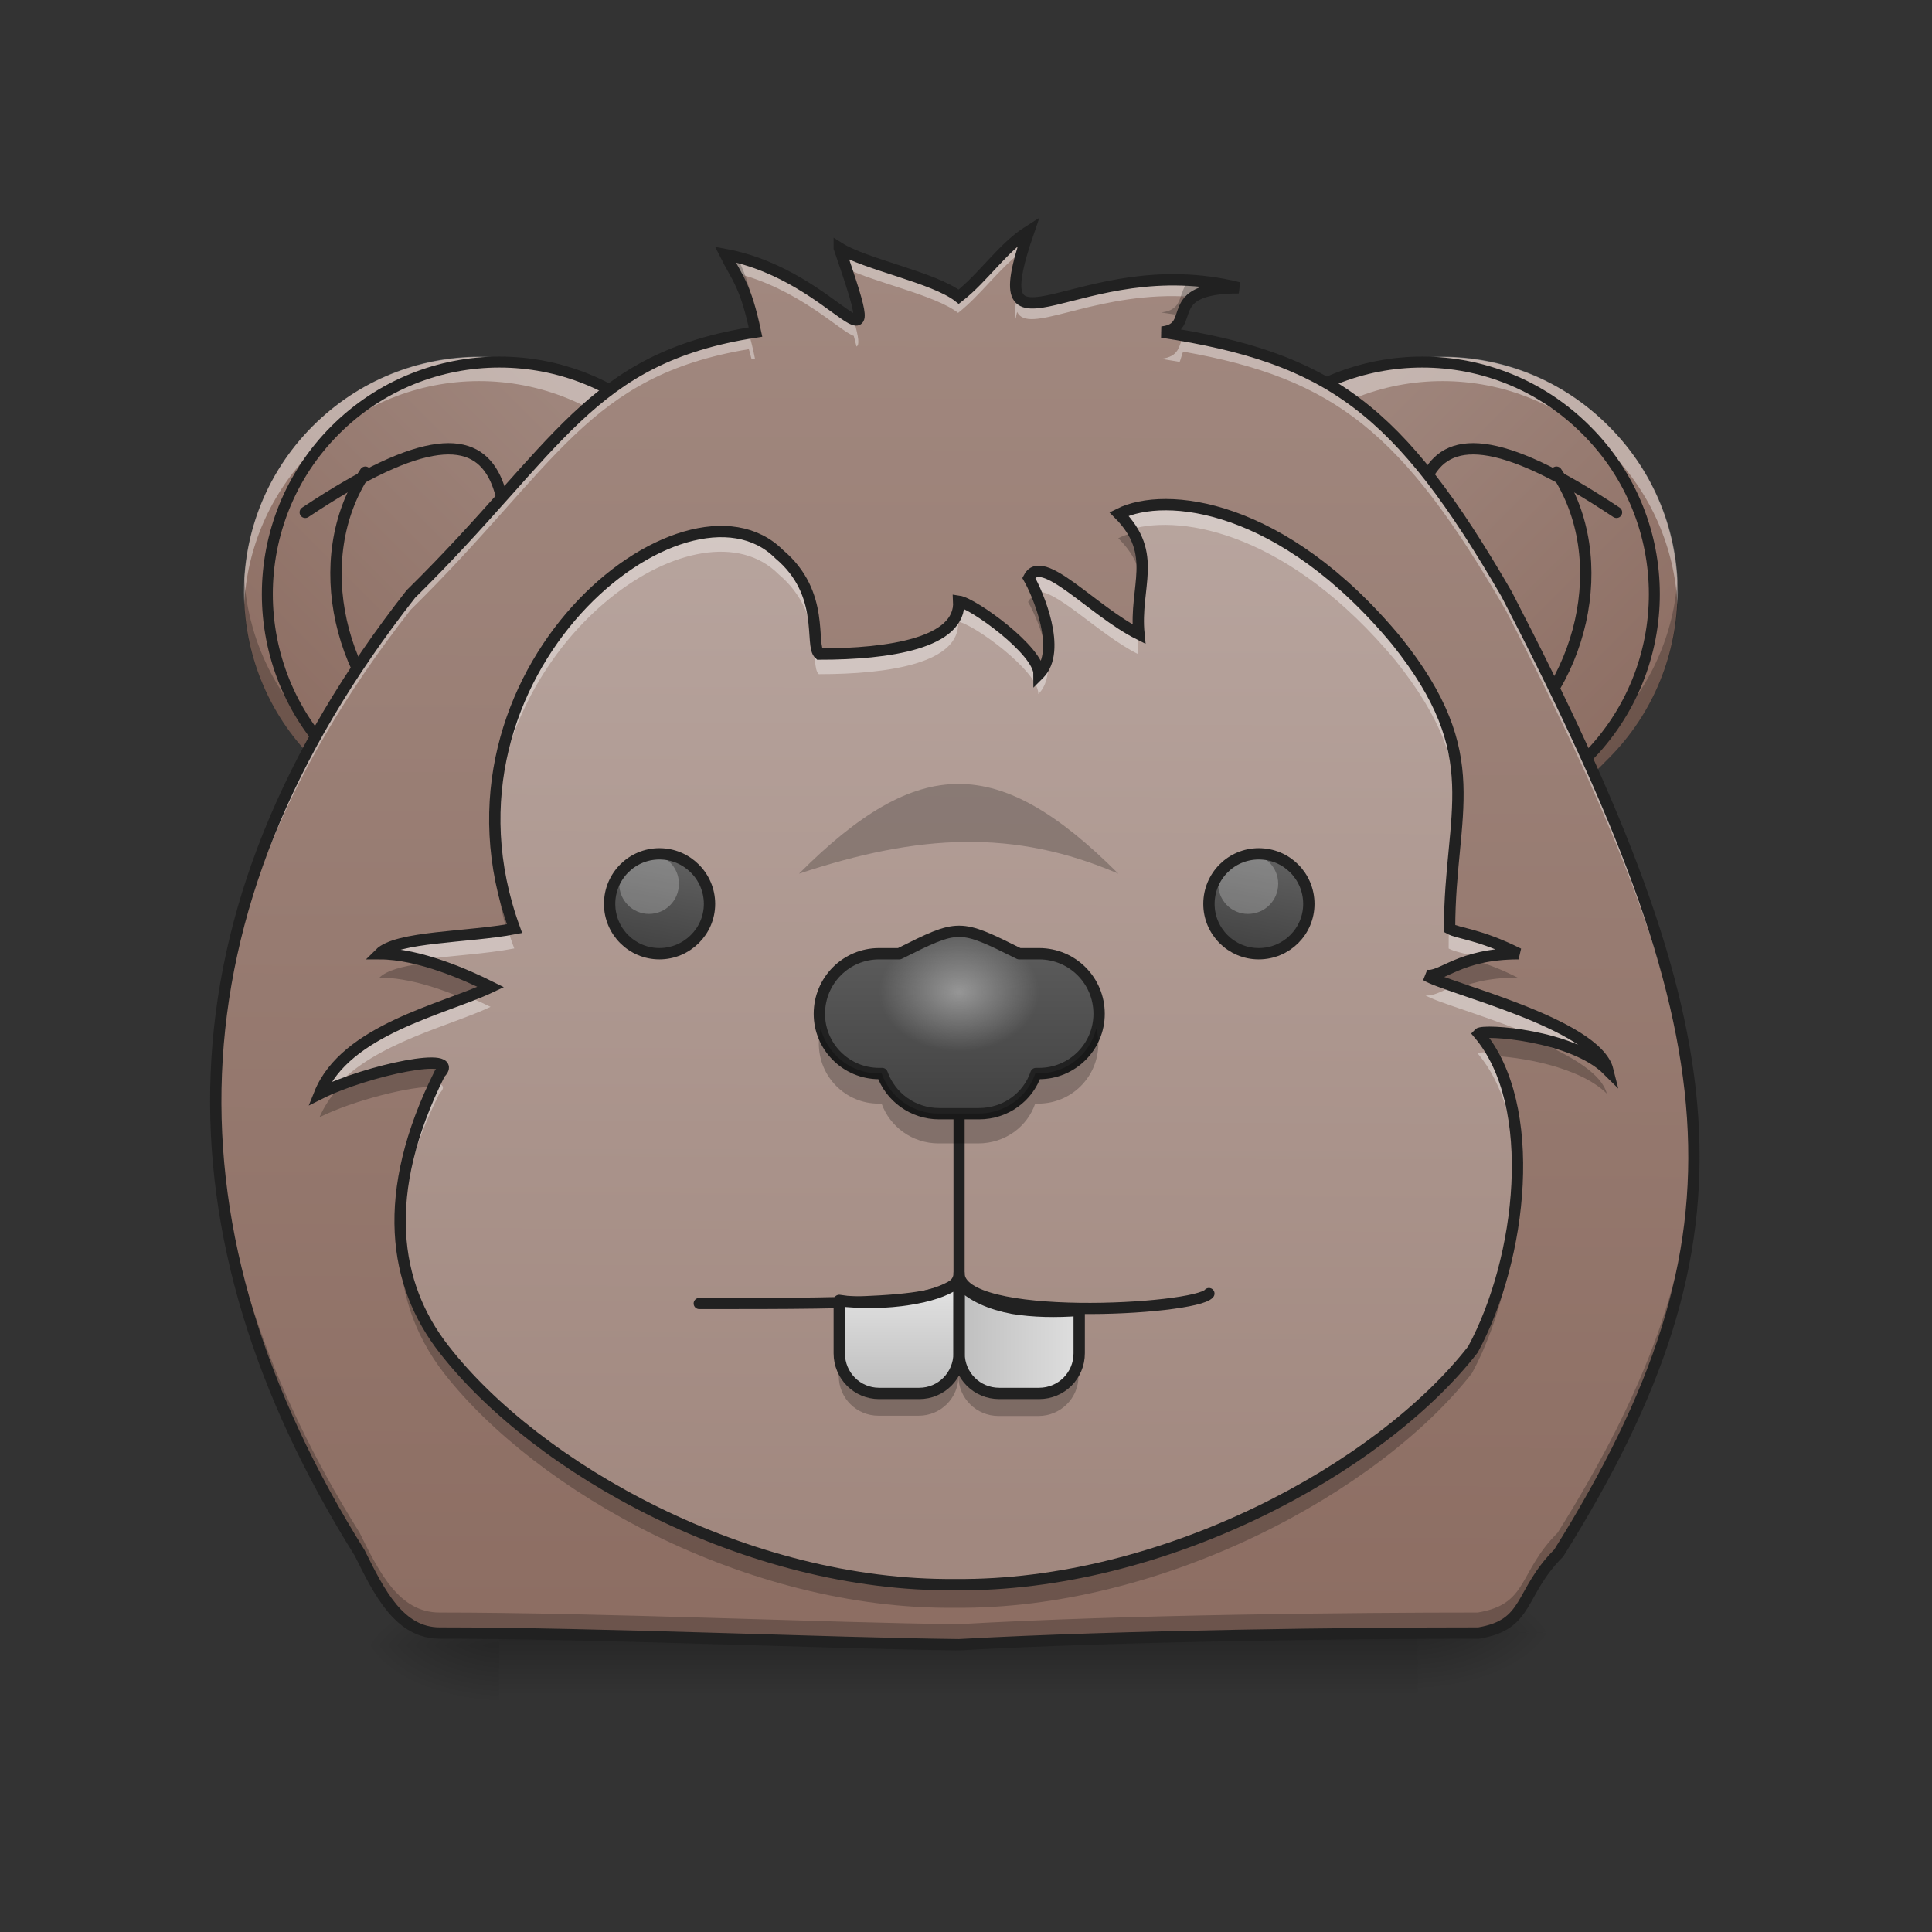 <svg height="22" viewBox="0 0 22 22" width="22" xmlns="http://www.w3.org/2000/svg" xmlns:xlink="http://www.w3.org/1999/xlink"><rect x="0" y="0" width="22" height="22" fill="#333333" stroke="none"/><linearGradient id="a"><stop offset="0" stop-color="#8d6e63"/><stop offset="1" stop-color="#a1887f"/></linearGradient><linearGradient id="b" gradientTransform="matrix(-.03 -.03 -.03 .03 15.498 12.72)" gradientUnits="userSpaceOnUse" x1="19.667" x2="149.667" xlink:href="#a" y1="-105.167" y2="-105.167"/><linearGradient id="c" gradientTransform="matrix(.03 -.03 .03 .03 6.384 12.72)" gradientUnits="userSpaceOnUse" x1="19.667" x2="149.667" xlink:href="#a" y1="-105.167" y2="-105.167"/><linearGradient id="d" gradientTransform="matrix(.988 0 0 .036 -339.506 10.141)" gradientUnits="userSpaceOnUse" x1="254" x2="254" y1="233.5" y2="254.667"><stop offset="0" stop-opacity=".275"/><stop offset="1" stop-opacity="0"/></linearGradient><linearGradient id="e"><stop offset="0" stop-opacity=".314"/><stop offset=".222" stop-opacity=".275"/><stop offset="1" stop-opacity="0"/></linearGradient><radialGradient id="f" cx="450.909" cy="189.579" gradientTransform="matrix(0 -.045 -.081 -0 31.39 39.179)" gradientUnits="userSpaceOnUse" r="21.167" xlink:href="#e"/><radialGradient id="g" cx="450.909" cy="189.579" gradientTransform="matrix(-0 .045 .081 0 -9.559 -1.853)" gradientUnits="userSpaceOnUse" r="21.167" xlink:href="#e"/><radialGradient id="h" cx="450.909" cy="189.579" gradientTransform="matrix(-0 -.045 .081 -0 -9.559 39.323)" gradientUnits="userSpaceOnUse" r="21.167" xlink:href="#e"/><radialGradient id="i" cx="450.909" cy="189.579" gradientTransform="matrix(0 .045 -.081 0 31.39 -1.997)" gradientUnits="userSpaceOnUse" r="21.167" xlink:href="#e"/><linearGradient id="j" gradientTransform="matrix(.01 0 0 .011 .83 -.265)" gradientUnits="userSpaceOnUse" x1="960" x2="963.687" xlink:href="#a" y1="1695.118" y2="302.617"/><linearGradient id="k" gradientTransform="matrix(.01 0 0 .011 .83 -.265)" gradientUnits="userSpaceOnUse" x1="960" x2="964.294" y1="1615.118" y2="343.52"><stop offset="0" stop-color="#a1887f"/><stop offset="1" stop-color="#bcaaa4"/></linearGradient><linearGradient id="l"><stop offset="0" stop-color="#424242"/><stop offset="1" stop-color="#616161"/></linearGradient><linearGradient id="m" gradientUnits="userSpaceOnUse" x1="10.915" x2="10.915" xlink:href="#l" y1="12.679" y2="10.405"/><radialGradient id="n" cx="254" cy="74.75" gradientTransform="matrix(.043 0 0 .032 0 8.905)" gradientUnits="userSpaceOnUse" r="21.167"><stop offset="0" stop-color="#fbfbfb" stop-opacity=".392"/><stop offset="1" stop-color="#fbfbfb" stop-opacity="0"/></radialGradient><linearGradient id="o" gradientTransform="matrix(-.033 0 0 .036 17.256 7.709)" gradientUnits="userSpaceOnUse" x1="296.333" x2="291.042" xlink:href="#l" y1="87.979" y2="56.229"/><linearGradient id="p" gradientTransform="matrix(-.033 0 0 .036 24.078 7.709)" gradientUnits="userSpaceOnUse" x1="296.333" x2="291.042" xlink:href="#l" y1="87.979" y2="56.229"/><linearGradient id="q"><stop offset="0" stop-color="#bdbdbd"/><stop offset="1" stop-color="#e0e0e0"/></linearGradient><linearGradient id="r" gradientUnits="userSpaceOnUse" x1="10.233" x2="10.233" xlink:href="#q" y1="15.862" y2="14.725"/><linearGradient id="s" gradientUnits="userSpaceOnUse" x1="10.851" x2="12.344" xlink:href="#q" y1="15.231" y2="15.231"/><path d="m18.316 4.852c-1.043-1.047-2.738-1.047-3.785 0l-.633.629c-1.043 1.047-1.043 2.742 0 3.789 1.047 1.043 2.742 1.043 3.789 0l.629-.633c1.047-1.047 1.047-2.742 0-3.785zm0 0" fill="url(#b)"/><path d="m-412.713-20.522c0-38.178 10.544-84.628-52.995-42.269" fill="none" stroke="#212121" stroke-linecap="round" stroke-linejoin="round" stroke-width="3" transform="matrix(-.043 0 0 .043 -1.618 8.534)"/><path d="m-449.8-73.426c-15.271 22.907-7.09 57.722 16.271 74.357" fill="none" stroke="#212121" stroke-linecap="round" stroke-linejoin="round" stroke-width="3" transform="matrix(-.043 0 0 .043 -1.618 8.534)"/><path d="m16.426 4.062c.684 0 1.367.262 1.891.789.562.559.824 1.301.785 2.031-.035-.637-.293-1.266-.785-1.754-1.047-1.051-2.734-1.051-3.785 0l-.633.629c-.488.492-.75 1.117-.781 1.758-.039-.73.223-1.473.781-2.035l.633-.629c.523-.527 1.207-.789 1.895-.789zm0 0" fill="#fff" fill-opacity=".392"/><path d="m19.102 6.582c.043.738-.219 1.488-.785 2.055l-.629.633c-1.051 1.047-2.738 1.047-3.789 0-.566-.566-.824-1.32-.781-2.059.039.629.301 1.25.781 1.73 1.051 1.051 2.738 1.051 3.789 0l.629-.629c.484-.484.746-1.102.785-1.73zm0 0" fill-opacity=".235"/><path d="m-267.422-388.617c34.388-.064 62.284 27.832 62.284 62.284l.064 20.761c-.064 34.388-27.96 62.284-62.348 62.348-34.388-.064-62.284-27.96-62.348-62.348l.064-20.761c0-34.452 27.896-62.348 62.284-62.284zm0 0" fill="none" stroke="#212121" stroke-linecap="round" stroke-linejoin="round" stroke-width="2.944" transform="matrix(-.03 -.03 -.03 .03 -1.618 8.534)"/><path d="m3.562 4.852c1.047-1.047 2.742-1.047 3.789 0l.629.629c1.047 1.047 1.047 2.742 0 3.789-1.043 1.043-2.738 1.043-3.785 0l-.633-.633c-1.043-1.047-1.043-2.742 0-3.785zm0 0" fill="url(#c)"/><path d="m-412.792-20.522c0-38.178 10.635-84.628-52.904-42.269" fill="none" stroke="#212121" stroke-linecap="round" stroke-linejoin="round" stroke-width="3" transform="matrix(.043 0 0 .043 23.501 8.534)"/><path d="m-449.788-73.426c-15.271 22.907-7.09 57.722 16.18 74.357" fill="none" stroke="#212121" stroke-linecap="round" stroke-linejoin="round" stroke-width="3" transform="matrix(.043 0 0 .043 23.501 8.534)"/><path d="m5.457 4.062c-.684 0-1.367.262-1.895.789-.559.559-.82 1.301-.781 2.031.031-.637.293-1.266.781-1.754 1.051-1.051 2.738-1.051 3.789 0l.629.629c.492.492.75 1.117.785 1.758.039-.73-.223-1.473-.785-2.035l-.629-.629c-.523-.527-1.211-.789-1.895-.789zm0 0" fill="#fff" fill-opacity=".392"/><path d="m2.781 6.582c-.043.738.215 1.488.781 2.055l.633.633c1.051 1.047 2.738 1.047 3.785 0 .566-.566.828-1.32.785-2.059-.039.629-.301 1.25-.785 1.73-1.047 1.051-2.734 1.051-3.785 0l-.633-.629c-.48-.484-.742-1.102-.781-1.73zm0 0" fill-opacity=".235"/><path d="m-267.478-388.673c34.452 0 62.348 27.896 62.348 62.348v20.697c0 34.452-27.896 62.348-62.348 62.348-34.324 0-62.219-27.896-62.284-62.284v-20.826c.064-34.388 27.96-62.284 62.284-62.284zm0 0" fill="none" stroke="#212121" stroke-linecap="round" stroke-linejoin="round" stroke-width="2.944" transform="matrix(.03 -.03 .03 .03 23.501 8.534)"/><path d="m5.684 18.59h10.461v.766h-10.461zm0 0" fill="url(#d)"/><path d="m16.145 18.59h1.531v-.766h-1.531zm0 0" fill="url(#f)"/><path d="m5.684 18.734h-1.531v.766h1.531zm0 0" fill="url(#g)"/><path d="m5.684 18.734h-1.531v-.766h1.531zm0 0" fill="url(#h)"/><path d="m16.145 18.59h1.531v.766h-1.531zm0 0" fill="url(#i)"/><path d="m9.551 2.828c.574 1.664.02.32-1.297.074.133.266.23.344.344.883-1.902.293-2.23 1.316-3.922 2.98-2.855 3.641-2.855 7.277-.582 10.914.227.457.453.91.91.91 1.816 0 4.445.117 5.906.133h.004c1.902-.105 4.551-.133 5.914-.133.582-.098.453-.453.91-.91 2.273-3.637 1.988-5.934-.594-10.914-1.227-2.117-2.016-2.688-3.922-2.98.422-.047-.035-.504.875-.504-1.816-.453-2.965 1.02-2.391-.645-.297.188-.516.527-.797.746-.277-.219-1.062-.367-1.359-.555zm0 0" fill="url(#j)"/><path d="m11.824 7.676c0-.266-.75-.805-.914-.828.027.477-.789.602-1.586.602-.113-.102.078-.688-.457-1.137-1.062-1.066-4.078 1.336-3.012 4.262-.531.102-1.336.086-1.535.285.453 0 1 .246 1.266.379-.535.254-1.656.484-1.949 1.215.535-.27 1.633-.496 1.367-.23-.684 1.367-.527 2.402.051 3.141 1.055 1.355 3.445 2.699 5.816 2.676 2.367.023 4.836-1.32 5.891-2.676.559-1.031.758-2.781.066-3.594.051-.055 1.07.016 1.469.414-.133-.531-1.852-.938-2.066-1.078.176.031.371-.246 1.051-.246-.453-.227-.68-.227-.785-.285 0-1.332.449-1.961-.605-3.277-1.297-1.562-2.625-1.707-3.156-1.441.453.457.172.824.227 1.367-.531-.266-1.105-.938-1.254-.641.102.176.383.828.117 1.094zm0 0" fill="url(#k)"/><path d="m320.151 127.695c-3.454 4.363-66.175 7.908-66.175-5.363v-42.269" fill="none" stroke="#212121" stroke-linecap="round" stroke-linejoin="round" stroke-width="2.956" transform="matrix(.043 0 0 .043 0 9.239)"/><path d="m253.976 122.331c0 7.999-21.18 7.999-68.812 7.999" fill="none" stroke="#212121" stroke-linecap="round" stroke-linejoin="round" stroke-width="2.956" transform="matrix(.043 0 0 .043 0 9.239)"/><path d="m10.004 10.859c-.375 0-.68.305-.68.684 0 .375.305.68.68.68h.035c.094.266.348.457.648.457h.453c.305 0 .559-.191.648-.457h.035c.379 0 .684-.305.684-.68 0-.379-.305-.684-.684-.684h-.227c-.684-.34-.684-.34-1.363 0zm0 0" fill="url(#m)"/><path d="m10.852 10.633h.129c.465 0 .844.203.844.453v.457c0 .25-.379.453-.844.453h-.129c-.469 0-.848-.203-.848-.453v-.457c0-.25.379-.453.848-.453zm0 0" fill="url(#n)"/><path d="m7.504 9.723c-.312 0-.566.254-.566.57 0 .312.254.566.566.566s.57-.254.57-.566c0-.316-.258-.57-.57-.57zm0 0" fill="url(#o)"/><path d="m7.391 9.723c-.188 0-.34.152-.34.34 0 .191.152.344.34.344s.34-.152.34-.344c0-.188-.152-.34-.34-.34zm0 0" fill="#fff" fill-opacity=".235"/><path d="m-174.62 11.251c7.272 0 13.181 5.909 13.181 13.271 0 7.272-5.909 13.181-13.181 13.181s-13.271-5.909-13.271-13.181c0-7.363 5.999-13.271 13.271-13.271zm0 0" fill="none" stroke="#212121" stroke-linecap="round" stroke-linejoin="round" stroke-width="3" transform="matrix(-.043 0 0 .043 0 9.239)"/><path d="m14.324 9.723c-.312 0-.566.254-.566.57 0 .312.254.566.566.566.316 0 .57-.254.57-.566 0-.316-.254-.57-.57-.57zm0 0" fill="url(#p)"/><path d="m14.211 9.723c-.188 0-.34.152-.34.34 0 .191.152.344.34.344.191 0 .344-.152.344-.344 0-.188-.152-.34-.344-.34zm0 0" fill="#fff" fill-opacity=".235"/><path d="m-333.332 11.251c7.272 0 13.181 5.909 13.181 13.271 0 7.272-5.909 13.181-13.181 13.181-7.363 0-13.271-5.909-13.271-13.181 0-7.363 5.909-13.271 13.271-13.271zm0 0" fill="none" stroke="#212121" stroke-linecap="round" stroke-linejoin="round" stroke-width="3" transform="matrix(-.043 0 0 .043 0 9.239)"/><path d="m10.914 14.586c-.109.09-.277.152-.48.191-.234.047-.512.062-.797.039-.031-.004-.059-.008-.086-.012v.602c0 .254.203.457.453.457h.457c.25 0 .453-.203.453-.457zm0 0" fill="url(#r)"/><path d="m10.914 14.602v.805c0 .254.203.457.457.457h.453c.254 0 .457-.203.457-.457v-.488c-.262.02-.523.016-.758-.023-.246-.047-.465-.137-.609-.293zm0 0" fill="url(#s)"/><path d="m9.551 15.434v.234c0 .254.203.453.453.453h.457c.25 0 .453-.199.453-.453v-.234c0 .254-.203.457-.453.457h-.457c-.25 0-.453-.203-.453-.457zm0 0" fill-opacity=".235"/><path d="m253.976 124.422c-2.545 2.091-6.454 3.545-11.181 4.454-5.454 1.091-11.908 1.454-18.544.909-.727-.091-1.364-.182-2-.273v13.999c0 5.909 4.727 10.635 10.544 10.635h10.635c5.818 0 10.544-4.727 10.544-10.635zm0 0" fill="none" stroke="#212121" stroke-linecap="round" stroke-linejoin="round" stroke-width="3" transform="matrix(.043 0 0 .043 0 9.239)"/><path d="m10.914 15.441v.23c0 .25.203.453.457.453h.453c.254 0 .457-.203.457-.453v-.23c0 .254-.203.457-.457.457h-.453c-.254 0-.457-.203-.457-.457zm0 0" fill-opacity=".235"/><path d="m253.976 124.786v18.725c0 5.909 4.727 10.635 10.635 10.635h10.544c5.909 0 10.635-4.727 10.635-10.635v-11.363c-6.09.455-12.181.364-17.635-.545-5.727-1.091-10.817-3.182-14.18-6.818zm0 0" fill="none" stroke="#212121" stroke-linecap="round" stroke-linejoin="round" stroke-width="3" transform="matrix(.043 0 0 .043 0 9.239)"/><path d="m12.879 6.074c-.055.016-.102.031-.145.055.176.176.242.336.258.5.016-.188.008-.367-.113-.555zm-1.094.711c-.031.008-.059.031-.078.07.062.105.188.383.223.645.035-.227-.059-.523-.145-.715zm1.172.434v.039c0 .004.004.004.004.004 0-.016-.004-.031-.004-.043zm3.633 1.988c-.016.414-.094.848-.094 1.406 0 .004.004.004.004.004.02-.551.105-.98.09-1.41zm-10.957.285c-.012.363.031.742.148 1.137.023-.004.051-.008.074-.016-.141-.383-.211-.762-.223-1.121zm11.203 1.457c-.336.078-.477.223-.605.199.047.027.164.07.32.125.156-.066.379-.141.73-.141-.184-.094-.332-.148-.445-.184zm-12.031.023c-.223.031-.402.078-.484.16.336 0 .719.133 1.004.258.098-.039.188-.074.262-.109-.172-.09-.469-.227-.781-.309zm12.145.82c-.066 0-.113.008-.121.016.055.066.105.141.148.215.309.008 1.004.117 1.32.43-.055-.219-.383-.418-.766-.586-.23-.055-.453-.074-.582-.074zm-12.039.352c-.227 0-.703.113-1.066.258-.086.094-.156.203-.207.32.383-.191 1.062-.363 1.312-.344.016-.039.035-.074.055-.113.082-.082.031-.117-.094-.121zm12.359 1.293c-.023.695-.215 1.43-.508 1.965-1.055 1.355-3.523 2.699-5.891 2.676-2.371.023-4.762-1.32-5.816-2.676-.293-.371-.477-.82-.5-1.348-.027.629.168 1.152.5 1.582 1.055 1.352 3.445 2.695 5.816 2.672 2.367.023 4.836-1.32 5.891-2.672.324-.598.527-1.441.508-2.199zm0 0" fill-opacity=".235"/><path d="m13.27 5.75c-.219 0-.402.039-.535.105.059.059.105.117.141.172.602-.176 1.82.059 3.016 1.496.527.66.68 1.148.699 1.641.016-.574-.09-1.105-.699-1.867-.973-1.172-1.961-1.547-2.621-1.547zm-5.055.305c-1.086-.004-2.648 1.469-2.582 3.395.074-2.254 2.344-3.805 3.234-2.91.535.453.344 1.035.457 1.137.797 0 1.613-.125 1.586-.598.164.02.914.559.914.824.105-.105.125-.273.105-.445-.016.086-.047.16-.105.219 0-.266-.75-.805-.914-.828.027.477-.789.602-1.586.602-.113-.102.078-.688-.457-1.137-.172-.176-.398-.258-.652-.258zm3.605.453c-.051 0-.09.023-.113.074.02.035.047.09.078.16.219-.062.715.477 1.176.707-.008-.082-.008-.156-.004-.23-.441-.223-.906-.715-1.137-.711zm1.172.078c-.016.18-.051.371-.035.59.016-.215.055-.402.035-.59zm3.508 3.992c-.004.07-.004.145-.004.223.062.035.172.051.344.105.121-.027.266-.047.441-.047-.449-.223-.676-.227-.781-.281zm-10.719.008c-.527.09-1.27.082-1.461.273.152 0 .316.027.477.07.324-.047.738-.066 1.059-.129-.027-.07-.051-.145-.074-.215zm10.766.645c-.145.062-.234.117-.316.102.125.082.777.258 1.32.5.277.066.57.176.746.352-.105-.418-1.188-.758-1.75-.953zm-11.215.117c-.582.219-1.445.477-1.695 1.105.062-.031.129-.062.199-.09.438-.488 1.301-.684 1.75-.898-.066-.031-.156-.074-.254-.117zm11.617.633c-.066 0-.113.004-.121.016.289.34.422.848.441 1.398.012-.531-.074-1.035-.293-1.414-.012 0-.02 0-.027 0zm-12 .355c-.297.629-.414 1.188-.395 1.676.02-.461.16-.98.449-1.559.074-.074.043-.113-.055-.117zm0 0" fill="#fff" fill-opacity=".392"/><path d="m275.156-36.381c0-6.181-17.453-18.725-21.271-19.271.636 11.09-18.362 13.999-36.906 13.999-2.636-2.363 1.818-15.998-10.635-26.452-24.725-24.816-94.9 31.088-70.084 99.172-12.362 2.363-31.088 2-35.724 6.636 10.544 0 23.271 5.727 29.452 8.817-12.453 5.909-38.542 11.272-45.359 28.27 12.453-6.272 37.996-11.544 31.815-5.363-15.908 31.815-12.272 55.904 1.182 73.084 24.543 31.542 80.174 62.812 135.351 62.267 55.086.545 112.535-30.724 137.078-62.267 12.999-23.998 17.635-64.721 1.545-83.628 1.182-1.273 24.907.364 34.179 9.635-3.091-12.362-43.087-21.816-48.086-25.089 4.091.727 8.636-5.727 24.452-5.727-10.544-5.272-15.817-5.272-18.271-6.636 0-30.997 10.454-45.632-14.09-76.265-30.179-36.36-61.085-39.723-73.448-33.542 10.544 10.635 4 19.18 5.272 31.815-12.362-6.181-25.725-21.816-29.179-14.908 2.363 4.091 8.908 19.271 2.727 25.452zm0 0" fill="none" stroke="#212121" stroke-width="3" transform="matrix(.043 0 0 .043 0 9.239)"/><path d="m232.796 37.703c-8.726 0-15.817 7.09-15.817 15.908 0 8.726 7.09 15.817 15.817 15.817h.818c2.182 6.181 8.09 10.635 15.089 10.635h10.544c7.09 0 12.999-4.454 15.089-10.635h.818c8.817 0 15.908-7.09 15.908-15.817 0-8.817-7.09-15.908-15.908-15.908h-5.272c-15.908-7.908-15.908-7.908-31.724 0zm0 0" fill="none" stroke="#212121" stroke-linecap="round" stroke-linejoin="round" stroke-width="3" transform="matrix(.043 0 0 .043 0 9.239)"/><path d="m9.344 11.711c-.012.055-.02.113-.02.172 0 .379.305.684.68.684h.035c.094.262.348.453.648.453h.453c.305 0 .559-.191.648-.453h.035c.379 0 .684-.305.684-.684 0-.059-.008-.117-.023-.172-.074.297-.34.512-.66.512h-.035c-.09.266-.344.457-.648.457h-.453c-.301 0-.555-.191-.648-.457h-.035c-.316 0-.582-.215-.66-.512zm0 0" fill-opacity=".235"/><path d="m11.707 2.637c-.297.188-.516.527-.797.746-.277-.219-1.062-.367-1.359-.555.027.082.051.152.074.223.336.168 1.027.309 1.285.512.258-.203.465-.504.723-.695.02-.07.043-.145.074-.23zm-3.453.266c.039.078.074.141.109.203.727.176 1.203.668 1.359.719.012.047.023.086.031.121.035-.016.027-.102-.031-.301-.164-.051-.68-.594-1.469-.742zm5.074.289c-.961.004-1.621.438-1.746.18-.023.113-.031.199-.016.258.004-.023.008-.051.016-.078.125.262.805-.188 1.793-.18.07 0 .141.004.215.008.09-.055.238-.098.508-.098-.254-.062-.496-.09-.723-.09-.016 0-.031 0-.047 0zm-4.801.605c-1.84.305-2.18 1.324-3.852 2.969-1.531 1.953-2.242 3.906-2.219 5.859.02-1.891.734-3.785 2.219-5.68 1.672-1.645 2.012-2.664 3.852-2.969.012.035.02.074.031.113.012 0 .027-.004.039-.004-.023-.117-.047-.211-.07-.289zm4.945.027c-.047.117-.043.238-.25.262.074.012.141.023.211.035.016-.039.023-.078.039-.117 1.727.305 2.5.918 3.672 2.941 1.383 2.668 2.109 4.566 2.133 6.312.023-1.797-.699-3.734-2.133-6.492-1.172-2.023-1.945-2.637-3.672-2.941zm0 0" fill="#fff" fill-opacity=".392"/><path d="m11.707 2.637c-.031.02-.062.039-.094.062-.055.207-.066.34-.043.422.02-.121.066-.277.137-.484zm-2.156.191c.094.273.156.465.191.594.066 0 .035-.145-.098-.543-.035-.016-.066-.035-.094-.051zm-1.297.074c.109.223.199.316.293.664.016-.004.035-.008.051-.008-.07-.336-.133-.492-.203-.625-.047-.012-.094-.023-.141-.031zm5.285.293c-.133.141-.051.332-.316.363.078.012.152.023.227.035.047-.141.094-.312.648-.312-.195-.047-.383-.074-.559-.086zm-11.082 9.23c-.027 1.75.543 3.504 1.637 5.254.227.457.453.91.91.91 1.816 0 4.445.117 5.906.133h.004c1.902-.105 4.551-.133 5.914-.133.582-.098.453-.453.91-.91 1.059-1.695 1.562-3.102 1.539-4.625-.027 1.438-.531 2.785-1.539 4.398-.457.457-.328.812-.91.91-1.363 0-4.012.023-5.914.133h-.004c-1.461-.016-4.09-.133-5.906-.133-.457 0-.684-.453-.91-.91-1.047-1.676-1.613-3.352-1.637-5.027zm0 0" fill-opacity=".235"/><path d="m222.252-149.188c13.362 38.724.455 7.454-30.179 1.727 3.091 6.181 5.363 7.999 7.999 20.543-44.269 6.818-51.904 30.633-91.264 69.357-66.448 84.719-66.448 169.347-13.544 253.976 5.272 10.635 10.544 21.18 21.18 21.18 42.269 0 103.445 2.727 137.441 3.091h.091c44.268-2.454 105.899-3.091 137.623-3.091 13.544-2.273 10.544-10.544 21.18-21.18 52.904-84.628 46.268-138.078-13.817-253.976-28.543-49.268-46.905-62.539-91.264-69.357 9.817-1.091-.818-11.726 20.362-11.726-42.269-10.544-68.993 23.725-55.631-14.999-6.908 4.363-11.999 12.272-18.544 17.362-6.454-5.09-24.725-8.545-31.633-12.908zm0 0" fill="none" stroke="#212121" stroke-width="3" transform="matrix(.043 0 0 .043 0 9.239)"/><path d="m9.098 9.949c1.363-1.363 2.273-1.363 3.637 0-1.188-.512-2.273-.453-3.637 0zm0 0" fill="#090909" fill-opacity=".235"/></svg>